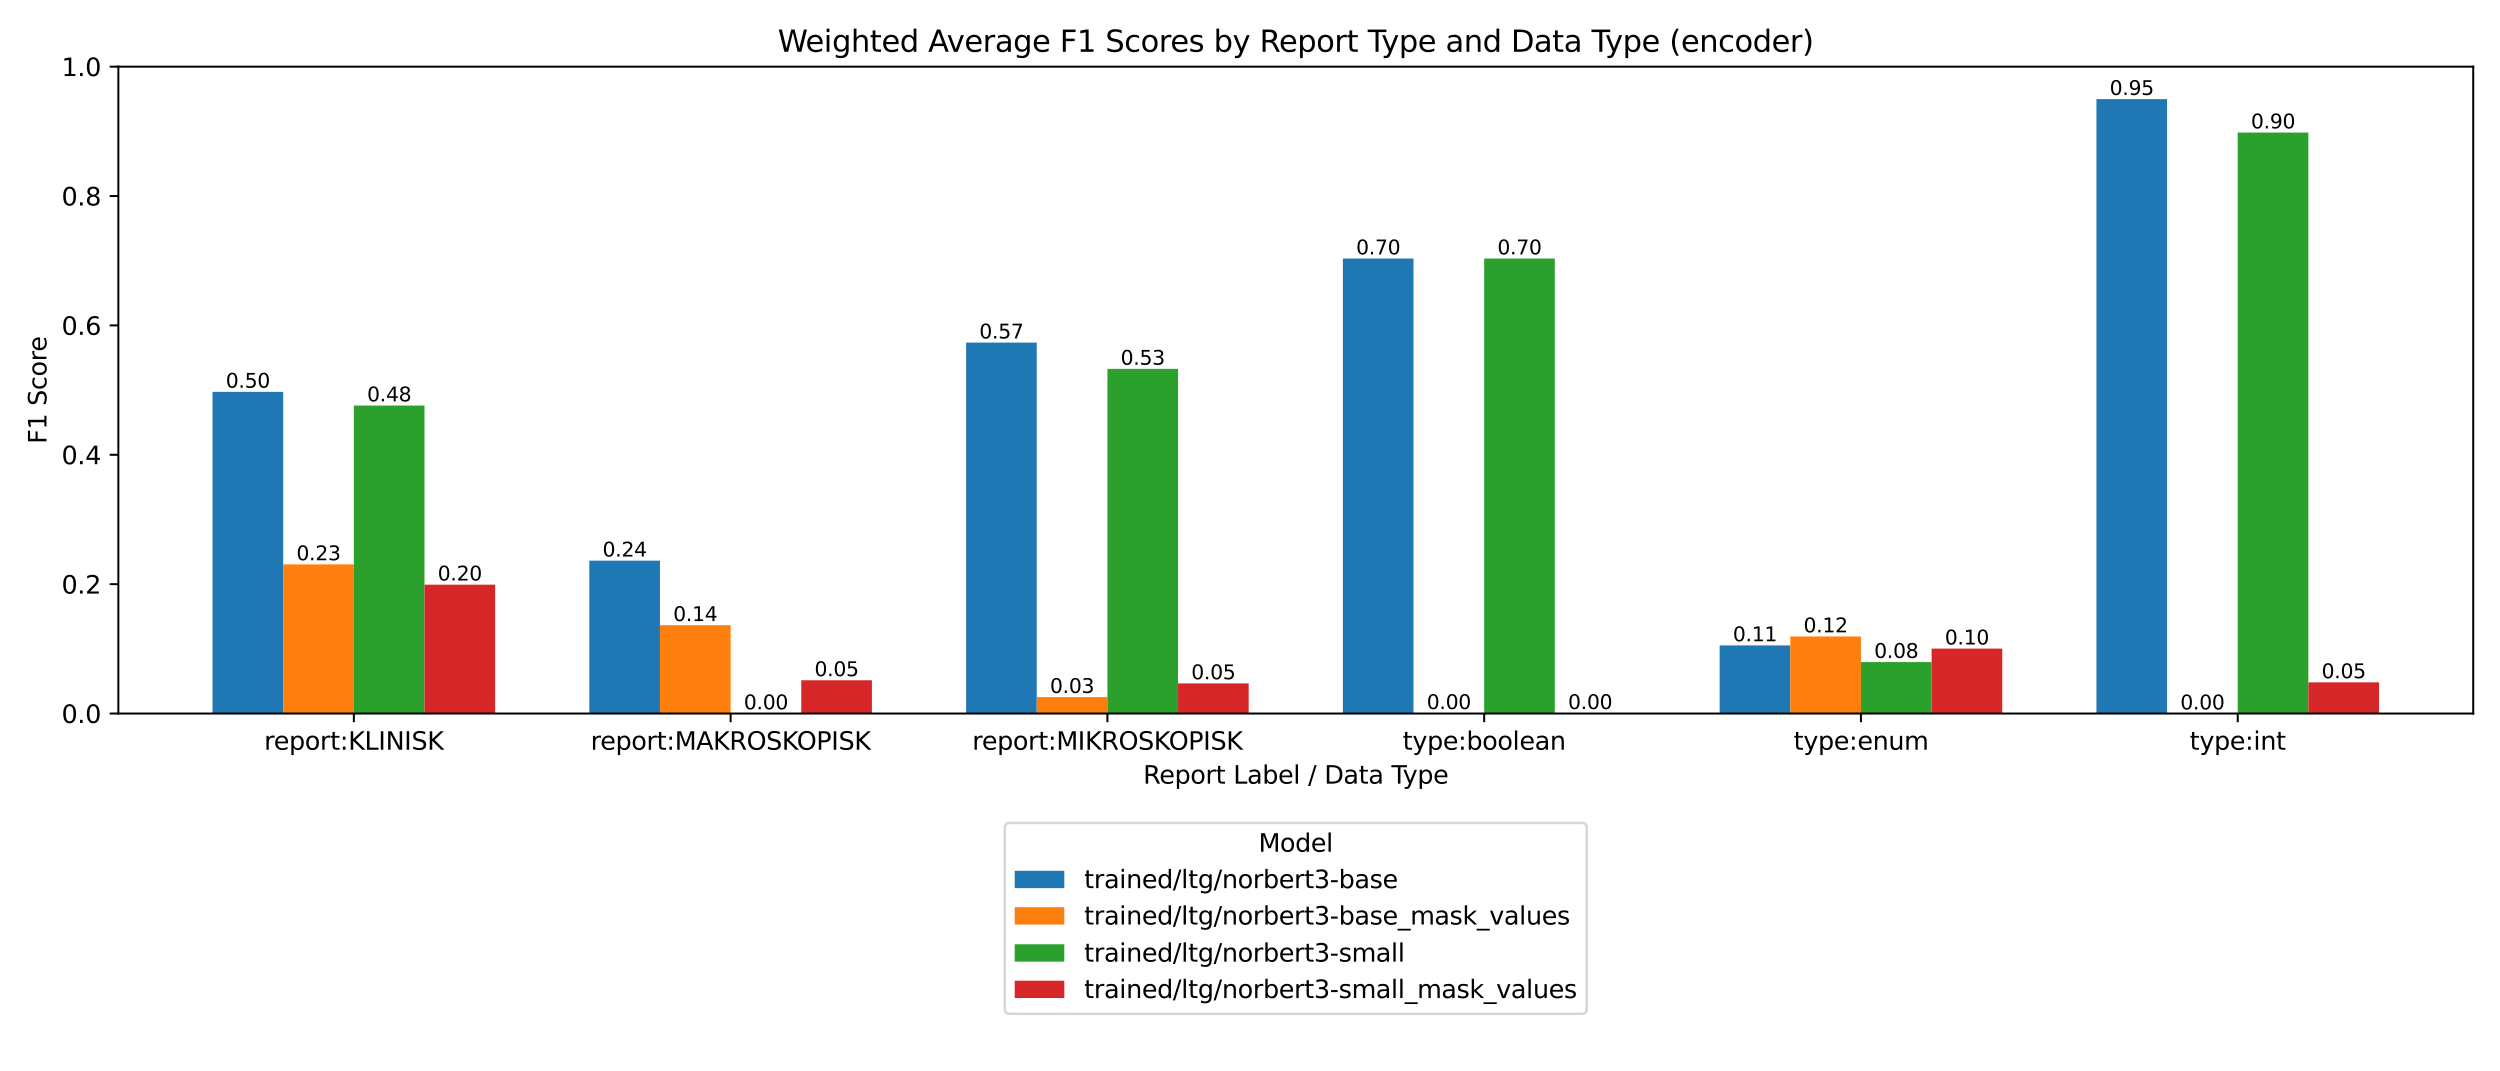 <?xml version="1.0" encoding="utf-8" standalone="no"?>
<!DOCTYPE svg PUBLIC "-//W3C//DTD SVG 1.1//EN"
  "http://www.w3.org/Graphics/SVG/1.1/DTD/svg11.dtd">
<svg xmlns:xlink="http://www.w3.org/1999/xlink" width="1008pt" height="432pt" viewBox="0 0 1008 432" xmlns="http://www.w3.org/2000/svg" version="1.1">
 <defs>
  <style type="text/css">*{stroke-linejoin: round; stroke-linecap: butt}</style>
 </defs>
 <g id="figure_1">
  <g id="patch_1">
   <path d="M 0 432 
L 1008 432 
L 1008 0 
L 0 0 
z
" style="fill: #ffffff"/>
  </g>
  <g id="axes_1">
   <g id="patch_2">
    <path d="M 47.72 287.702 
L 997.2 287.702 
L 997.2 26.88 
L 47.72 26.88 
z
" style="fill: #ffffff"/>
   </g>
   <g id="patch_3">
    <path d="M 85.699 287.702 
L 114.184 287.702 
L 114.184 158 
L 85.699 158 
z
" clip-path="url(#p8070021eb6)" style="fill: #1f77b4"/>
   </g>
   <g id="patch_4">
    <path d="M 237.616 287.702 
L 266.1 287.702 
L 266.1 226.063 
L 237.616 226.063 
z
" clip-path="url(#p8070021eb6)" style="fill: #1f77b4"/>
   </g>
   <g id="patch_5">
    <path d="M 389.533 287.702 
L 418.017 287.702 
L 418.017 138.143 
L 389.533 138.143 
z
" clip-path="url(#p8070021eb6)" style="fill: #1f77b4"/>
   </g>
   <g id="patch_6">
    <path d="M 541.45 287.702 
L 569.934 287.702 
L 569.934 104.227 
L 541.45 104.227 
z
" clip-path="url(#p8070021eb6)" style="fill: #1f77b4"/>
   </g>
   <g id="patch_7">
    <path d="M 693.366 287.702 
L 721.851 287.702 
L 721.851 260.216 
L 693.366 260.216 
z
" clip-path="url(#p8070021eb6)" style="fill: #1f77b4"/>
   </g>
   <g id="patch_8">
    <path d="M 845.283 287.702 
L 873.768 287.702 
L 873.768 39.96 
L 845.283 39.96 
z
" clip-path="url(#p8070021eb6)" style="fill: #1f77b4"/>
   </g>
   <g id="patch_9">
    <path d="M 114.184 287.702 
L 142.668 287.702 
L 142.668 227.558 
L 114.184 227.558 
z
" clip-path="url(#p8070021eb6)" style="fill: #ff7f0e"/>
   </g>
   <g id="patch_10">
    <path d="M 266.1 287.702 
L 294.585 287.702 
L 294.585 252.072 
L 266.1 252.072 
z
" clip-path="url(#p8070021eb6)" style="fill: #ff7f0e"/>
   </g>
   <g id="patch_11">
    <path d="M 418.017 287.702 
L 446.502 287.702 
L 446.502 281.067 
L 418.017 281.067 
z
" clip-path="url(#p8070021eb6)" style="fill: #ff7f0e"/>
   </g>
   <g id="patch_12">
    <path d="M 569.934 287.702 
L 598.418 287.702 
L 598.418 287.552 
L 569.934 287.552 
z
" clip-path="url(#p8070021eb6)" style="fill: #ff7f0e"/>
   </g>
   <g id="patch_13">
    <path d="M 721.851 287.702 
L 750.335 287.702 
L 750.335 256.629 
L 721.851 256.629 
z
" clip-path="url(#p8070021eb6)" style="fill: #ff7f0e"/>
   </g>
   <g id="patch_14">
    <path d="M 873.768 287.702 
L 902.252 287.702 
L 902.252 287.7 
L 873.768 287.7 
z
" clip-path="url(#p8070021eb6)" style="fill: #ff7f0e"/>
   </g>
   <g id="patch_15">
    <path d="M 142.668 287.702 
L 171.152 287.702 
L 171.152 163.504 
L 142.668 163.504 
z
" clip-path="url(#p8070021eb6)" style="fill: #2ca02c"/>
   </g>
   <g id="patch_16">
    <path d="M 294.585 287.702 
L 323.069 287.702 
L 323.069 287.666 
L 294.585 287.666 
z
" clip-path="url(#p8070021eb6)" style="fill: #2ca02c"/>
   </g>
   <g id="patch_17">
    <path d="M 446.502 287.702 
L 474.986 287.702 
L 474.986 148.739 
L 446.502 148.739 
z
" clip-path="url(#p8070021eb6)" style="fill: #2ca02c"/>
   </g>
   <g id="patch_18">
    <path d="M 598.418 287.702 
L 626.903 287.702 
L 626.903 104.227 
L 598.418 104.227 
z
" clip-path="url(#p8070021eb6)" style="fill: #2ca02c"/>
   </g>
   <g id="patch_19">
    <path d="M 750.335 287.702 
L 778.82 287.702 
L 778.82 266.94 
L 750.335 266.94 
z
" clip-path="url(#p8070021eb6)" style="fill: #2ca02c"/>
   </g>
   <g id="patch_20">
    <path d="M 902.252 287.702 
L 930.736 287.702 
L 930.736 53.442 
L 902.252 53.442 
z
" clip-path="url(#p8070021eb6)" style="fill: #2ca02c"/>
   </g>
   <g id="patch_21">
    <path d="M 171.152 287.702 
L 199.637 287.702 
L 199.637 235.729 
L 171.152 235.729 
z
" clip-path="url(#p8070021eb6)" style="fill: #d62728"/>
   </g>
   <g id="patch_22">
    <path d="M 323.069 287.702 
L 351.554 287.702 
L 351.554 274.288 
L 323.069 274.288 
z
" clip-path="url(#p8070021eb6)" style="fill: #d62728"/>
   </g>
   <g id="patch_23">
    <path d="M 474.986 287.702 
L 503.47 287.702 
L 503.47 275.537 
L 474.986 275.537 
z
" clip-path="url(#p8070021eb6)" style="fill: #d62728"/>
   </g>
   <g id="patch_24">
    <path d="M 626.903 287.702 
L 655.387 287.702 
L 655.387 287.552 
L 626.903 287.552 
z
" clip-path="url(#p8070021eb6)" style="fill: #d62728"/>
   </g>
   <g id="patch_25">
    <path d="M 778.82 287.702 
L 807.304 287.702 
L 807.304 261.522 
L 778.82 261.522 
z
" clip-path="url(#p8070021eb6)" style="fill: #d62728"/>
   </g>
   <g id="patch_26">
    <path d="M 930.736 287.702 
L 959.221 287.702 
L 959.221 275.122 
L 930.736 275.122 
z
" clip-path="url(#p8070021eb6)" style="fill: #d62728"/>
   </g>
   <g id="matplotlib.axis_1">
    <g id="xtick_1">
     <g id="line2d_1">
      <defs>
       <path id="m7eb323c9e4" d="M 0 0 
L 0 3.5 
" style="stroke: #000000; stroke-width: 0.8"/>
      </defs>
      <g>
       <use xlink:href="#m7eb323c9e4" x="142.668" y="287.702" style="stroke: #000000; stroke-width: 0.8"/>
      </g>
     </g>
     <g id="text_1">
      <!-- report:KLINISK -->
      <g transform="translate(106.506 302.3) scale(0.1 -0.1)">
       <defs>
        <path id="DejaVuSans-72" d="M 2631 2963 
Q 2534 3019 2420 3045 
Q 2306 3072 2169 3072 
Q 1681 3072 1420 2755 
Q 1159 2438 1159 1844 
L 1159 0 
L 581 0 
L 581 3500 
L 1159 3500 
L 1159 2956 
Q 1341 3275 1631 3429 
Q 1922 3584 2338 3584 
Q 2397 3584 2469 3576 
Q 2541 3569 2628 3553 
L 2631 2963 
z
" transform="scale(0.016)"/>
        <path id="DejaVuSans-65" d="M 3597 1894 
L 3597 1613 
L 953 1613 
Q 991 1019 1311 708 
Q 1631 397 2203 397 
Q 2534 397 2845 478 
Q 3156 559 3463 722 
L 3463 178 
Q 3153 47 2828 -22 
Q 2503 -91 2169 -91 
Q 1331 -91 842 396 
Q 353 884 353 1716 
Q 353 2575 817 3079 
Q 1281 3584 2069 3584 
Q 2775 3584 3186 3129 
Q 3597 2675 3597 1894 
z
M 3022 2063 
Q 3016 2534 2758 2815 
Q 2500 3097 2075 3097 
Q 1594 3097 1305 2825 
Q 1016 2553 972 2059 
L 3022 2063 
z
" transform="scale(0.016)"/>
        <path id="DejaVuSans-70" d="M 1159 525 
L 1159 -1331 
L 581 -1331 
L 581 3500 
L 1159 3500 
L 1159 2969 
Q 1341 3281 1617 3432 
Q 1894 3584 2278 3584 
Q 2916 3584 3314 3078 
Q 3713 2572 3713 1747 
Q 3713 922 3314 415 
Q 2916 -91 2278 -91 
Q 1894 -91 1617 61 
Q 1341 213 1159 525 
z
M 3116 1747 
Q 3116 2381 2855 2742 
Q 2594 3103 2138 3103 
Q 1681 3103 1420 2742 
Q 1159 2381 1159 1747 
Q 1159 1113 1420 752 
Q 1681 391 2138 391 
Q 2594 391 2855 752 
Q 3116 1113 3116 1747 
z
" transform="scale(0.016)"/>
        <path id="DejaVuSans-6f" d="M 1959 3097 
Q 1497 3097 1228 2736 
Q 959 2375 959 1747 
Q 959 1119 1226 758 
Q 1494 397 1959 397 
Q 2419 397 2687 759 
Q 2956 1122 2956 1747 
Q 2956 2369 2687 2733 
Q 2419 3097 1959 3097 
z
M 1959 3584 
Q 2709 3584 3137 3096 
Q 3566 2609 3566 1747 
Q 3566 888 3137 398 
Q 2709 -91 1959 -91 
Q 1206 -91 779 398 
Q 353 888 353 1747 
Q 353 2609 779 3096 
Q 1206 3584 1959 3584 
z
" transform="scale(0.016)"/>
        <path id="DejaVuSans-74" d="M 1172 4494 
L 1172 3500 
L 2356 3500 
L 2356 3053 
L 1172 3053 
L 1172 1153 
Q 1172 725 1289 603 
Q 1406 481 1766 481 
L 2356 481 
L 2356 0 
L 1766 0 
Q 1100 0 847 248 
Q 594 497 594 1153 
L 594 3053 
L 172 3053 
L 172 3500 
L 594 3500 
L 594 4494 
L 1172 4494 
z
" transform="scale(0.016)"/>
        <path id="DejaVuSans-3a" d="M 750 794 
L 1409 794 
L 1409 0 
L 750 0 
L 750 794 
z
M 750 3309 
L 1409 3309 
L 1409 2516 
L 750 2516 
L 750 3309 
z
" transform="scale(0.016)"/>
        <path id="DejaVuSans-4b" d="M 628 4666 
L 1259 4666 
L 1259 2694 
L 3353 4666 
L 4166 4666 
L 1850 2491 
L 4331 0 
L 3500 0 
L 1259 2247 
L 1259 0 
L 628 0 
L 628 4666 
z
" transform="scale(0.016)"/>
        <path id="DejaVuSans-4c" d="M 628 4666 
L 1259 4666 
L 1259 531 
L 3531 531 
L 3531 0 
L 628 0 
L 628 4666 
z
" transform="scale(0.016)"/>
        <path id="DejaVuSans-49" d="M 628 4666 
L 1259 4666 
L 1259 0 
L 628 0 
L 628 4666 
z
" transform="scale(0.016)"/>
        <path id="DejaVuSans-4e" d="M 628 4666 
L 1478 4666 
L 3547 763 
L 3547 4666 
L 4159 4666 
L 4159 0 
L 3309 0 
L 1241 3903 
L 1241 0 
L 628 0 
L 628 4666 
z
" transform="scale(0.016)"/>
        <path id="DejaVuSans-53" d="M 3425 4513 
L 3425 3897 
Q 3066 4069 2747 4153 
Q 2428 4238 2131 4238 
Q 1616 4238 1336 4038 
Q 1056 3838 1056 3469 
Q 1056 3159 1242 3001 
Q 1428 2844 1947 2747 
L 2328 2669 
Q 3034 2534 3370 2195 
Q 3706 1856 3706 1288 
Q 3706 609 3251 259 
Q 2797 -91 1919 -91 
Q 1588 -91 1214 -16 
Q 841 59 441 206 
L 441 856 
Q 825 641 1194 531 
Q 1563 422 1919 422 
Q 2459 422 2753 634 
Q 3047 847 3047 1241 
Q 3047 1584 2836 1778 
Q 2625 1972 2144 2069 
L 1759 2144 
Q 1053 2284 737 2584 
Q 422 2884 422 3419 
Q 422 4038 858 4394 
Q 1294 4750 2059 4750 
Q 2388 4750 2728 4690 
Q 3069 4631 3425 4513 
z
" transform="scale(0.016)"/>
       </defs>
       <use xlink:href="#DejaVuSans-72"/>
       <use xlink:href="#DejaVuSans-65" transform="translate(38.863 0)"/>
       <use xlink:href="#DejaVuSans-70" transform="translate(100.387 0)"/>
       <use xlink:href="#DejaVuSans-6f" transform="translate(163.863 0)"/>
       <use xlink:href="#DejaVuSans-72" transform="translate(225.045 0)"/>
       <use xlink:href="#DejaVuSans-74" transform="translate(266.158 0)"/>
       <use xlink:href="#DejaVuSans-3a" transform="translate(305.367 0)"/>
       <use xlink:href="#DejaVuSans-4b" transform="translate(339.059 0)"/>
       <use xlink:href="#DejaVuSans-4c" transform="translate(404.635 0)"/>
       <use xlink:href="#DejaVuSans-49" transform="translate(460.348 0)"/>
       <use xlink:href="#DejaVuSans-4e" transform="translate(489.84 0)"/>
       <use xlink:href="#DejaVuSans-49" transform="translate(564.645 0)"/>
       <use xlink:href="#DejaVuSans-53" transform="translate(594.137 0)"/>
       <use xlink:href="#DejaVuSans-4b" transform="translate(657.613 0)"/>
      </g>
     </g>
    </g>
    <g id="xtick_2">
     <g id="line2d_2">
      <g>
       <use xlink:href="#m7eb323c9e4" x="294.585" y="287.702" style="stroke: #000000; stroke-width: 0.8"/>
      </g>
     </g>
     <g id="text_2">
      <!-- report:MAKROSKOPISK -->
      <g transform="translate(238.151 302.3) scale(0.1 -0.1)">
       <defs>
        <path id="DejaVuSans-4d" d="M 628 4666 
L 1569 4666 
L 2759 1491 
L 3956 4666 
L 4897 4666 
L 4897 0 
L 4281 0 
L 4281 4097 
L 3078 897 
L 2444 897 
L 1241 4097 
L 1241 0 
L 628 0 
L 628 4666 
z
" transform="scale(0.016)"/>
        <path id="DejaVuSans-41" d="M 2188 4044 
L 1331 1722 
L 3047 1722 
L 2188 4044 
z
M 1831 4666 
L 2547 4666 
L 4325 0 
L 3669 0 
L 3244 1197 
L 1141 1197 
L 716 0 
L 50 0 
L 1831 4666 
z
" transform="scale(0.016)"/>
        <path id="DejaVuSans-52" d="M 2841 2188 
Q 3044 2119 3236 1894 
Q 3428 1669 3622 1275 
L 4263 0 
L 3584 0 
L 2988 1197 
Q 2756 1666 2539 1819 
Q 2322 1972 1947 1972 
L 1259 1972 
L 1259 0 
L 628 0 
L 628 4666 
L 2053 4666 
Q 2853 4666 3247 4331 
Q 3641 3997 3641 3322 
Q 3641 2881 3436 2590 
Q 3231 2300 2841 2188 
z
M 1259 4147 
L 1259 2491 
L 2053 2491 
Q 2509 2491 2742 2702 
Q 2975 2913 2975 3322 
Q 2975 3731 2742 3939 
Q 2509 4147 2053 4147 
L 1259 4147 
z
" transform="scale(0.016)"/>
        <path id="DejaVuSans-4f" d="M 2522 4238 
Q 1834 4238 1429 3725 
Q 1025 3213 1025 2328 
Q 1025 1447 1429 934 
Q 1834 422 2522 422 
Q 3209 422 3611 934 
Q 4013 1447 4013 2328 
Q 4013 3213 3611 3725 
Q 3209 4238 2522 4238 
z
M 2522 4750 
Q 3503 4750 4090 4092 
Q 4678 3434 4678 2328 
Q 4678 1225 4090 567 
Q 3503 -91 2522 -91 
Q 1538 -91 948 565 
Q 359 1222 359 2328 
Q 359 3434 948 4092 
Q 1538 4750 2522 4750 
z
" transform="scale(0.016)"/>
        <path id="DejaVuSans-50" d="M 1259 4147 
L 1259 2394 
L 2053 2394 
Q 2494 2394 2734 2622 
Q 2975 2850 2975 3272 
Q 2975 3691 2734 3919 
Q 2494 4147 2053 4147 
L 1259 4147 
z
M 628 4666 
L 2053 4666 
Q 2838 4666 3239 4311 
Q 3641 3956 3641 3272 
Q 3641 2581 3239 2228 
Q 2838 1875 2053 1875 
L 1259 1875 
L 1259 0 
L 628 0 
L 628 4666 
z
" transform="scale(0.016)"/>
       </defs>
       <use xlink:href="#DejaVuSans-72"/>
       <use xlink:href="#DejaVuSans-65" transform="translate(38.863 0)"/>
       <use xlink:href="#DejaVuSans-70" transform="translate(100.387 0)"/>
       <use xlink:href="#DejaVuSans-6f" transform="translate(163.863 0)"/>
       <use xlink:href="#DejaVuSans-72" transform="translate(225.045 0)"/>
       <use xlink:href="#DejaVuSans-74" transform="translate(266.158 0)"/>
       <use xlink:href="#DejaVuSans-3a" transform="translate(305.367 0)"/>
       <use xlink:href="#DejaVuSans-4d" transform="translate(339.059 0)"/>
       <use xlink:href="#DejaVuSans-41" transform="translate(425.338 0)"/>
       <use xlink:href="#DejaVuSans-4b" transform="translate(493.746 0)"/>
       <use xlink:href="#DejaVuSans-52" transform="translate(559.322 0)"/>
       <use xlink:href="#DejaVuSans-4f" transform="translate(628.805 0)"/>
       <use xlink:href="#DejaVuSans-53" transform="translate(707.516 0)"/>
       <use xlink:href="#DejaVuSans-4b" transform="translate(770.992 0)"/>
       <use xlink:href="#DejaVuSans-4f" transform="translate(831.068 0)"/>
       <use xlink:href="#DejaVuSans-50" transform="translate(909.779 0)"/>
       <use xlink:href="#DejaVuSans-49" transform="translate(970.082 0)"/>
       <use xlink:href="#DejaVuSans-53" transform="translate(999.574 0)"/>
       <use xlink:href="#DejaVuSans-4b" transform="translate(1063.051 0)"/>
      </g>
     </g>
    </g>
    <g id="xtick_3">
     <g id="line2d_3">
      <g>
       <use xlink:href="#m7eb323c9e4" x="446.502" y="287.702" style="stroke: #000000; stroke-width: 0.8"/>
      </g>
     </g>
     <g id="text_3">
      <!-- report:MIKROSKOPISK -->
      <g transform="translate(392.013 302.3) scale(0.1 -0.1)">
       <use xlink:href="#DejaVuSans-72"/>
       <use xlink:href="#DejaVuSans-65" transform="translate(38.863 0)"/>
       <use xlink:href="#DejaVuSans-70" transform="translate(100.387 0)"/>
       <use xlink:href="#DejaVuSans-6f" transform="translate(163.863 0)"/>
       <use xlink:href="#DejaVuSans-72" transform="translate(225.045 0)"/>
       <use xlink:href="#DejaVuSans-74" transform="translate(266.158 0)"/>
       <use xlink:href="#DejaVuSans-3a" transform="translate(305.367 0)"/>
       <use xlink:href="#DejaVuSans-4d" transform="translate(339.059 0)"/>
       <use xlink:href="#DejaVuSans-49" transform="translate(425.338 0)"/>
       <use xlink:href="#DejaVuSans-4b" transform="translate(454.83 0)"/>
       <use xlink:href="#DejaVuSans-52" transform="translate(520.406 0)"/>
       <use xlink:href="#DejaVuSans-4f" transform="translate(589.889 0)"/>
       <use xlink:href="#DejaVuSans-53" transform="translate(668.6 0)"/>
       <use xlink:href="#DejaVuSans-4b" transform="translate(732.076 0)"/>
       <use xlink:href="#DejaVuSans-4f" transform="translate(792.152 0)"/>
       <use xlink:href="#DejaVuSans-50" transform="translate(870.863 0)"/>
       <use xlink:href="#DejaVuSans-49" transform="translate(931.166 0)"/>
       <use xlink:href="#DejaVuSans-53" transform="translate(960.658 0)"/>
       <use xlink:href="#DejaVuSans-4b" transform="translate(1024.135 0)"/>
      </g>
     </g>
    </g>
    <g id="xtick_4">
     <g id="line2d_4">
      <g>
       <use xlink:href="#m7eb323c9e4" x="598.418" y="287.702" style="stroke: #000000; stroke-width: 0.8"/>
      </g>
     </g>
     <g id="text_4">
      <!-- type:boolean -->
      <g transform="translate(565.572 302.3) scale(0.1 -0.1)">
       <defs>
        <path id="DejaVuSans-79" d="M 2059 -325 
Q 1816 -950 1584 -1140 
Q 1353 -1331 966 -1331 
L 506 -1331 
L 506 -850 
L 844 -850 
Q 1081 -850 1212 -737 
Q 1344 -625 1503 -206 
L 1606 56 
L 191 3500 
L 800 3500 
L 1894 763 
L 2988 3500 
L 3597 3500 
L 2059 -325 
z
" transform="scale(0.016)"/>
        <path id="DejaVuSans-62" d="M 3116 1747 
Q 3116 2381 2855 2742 
Q 2594 3103 2138 3103 
Q 1681 3103 1420 2742 
Q 1159 2381 1159 1747 
Q 1159 1113 1420 752 
Q 1681 391 2138 391 
Q 2594 391 2855 752 
Q 3116 1113 3116 1747 
z
M 1159 2969 
Q 1341 3281 1617 3432 
Q 1894 3584 2278 3584 
Q 2916 3584 3314 3078 
Q 3713 2572 3713 1747 
Q 3713 922 3314 415 
Q 2916 -91 2278 -91 
Q 1894 -91 1617 61 
Q 1341 213 1159 525 
L 1159 0 
L 581 0 
L 581 4863 
L 1159 4863 
L 1159 2969 
z
" transform="scale(0.016)"/>
        <path id="DejaVuSans-6c" d="M 603 4863 
L 1178 4863 
L 1178 0 
L 603 0 
L 603 4863 
z
" transform="scale(0.016)"/>
        <path id="DejaVuSans-61" d="M 2194 1759 
Q 1497 1759 1228 1600 
Q 959 1441 959 1056 
Q 959 750 1161 570 
Q 1363 391 1709 391 
Q 2188 391 2477 730 
Q 2766 1069 2766 1631 
L 2766 1759 
L 2194 1759 
z
M 3341 1997 
L 3341 0 
L 2766 0 
L 2766 531 
Q 2569 213 2275 61 
Q 1981 -91 1556 -91 
Q 1019 -91 701 211 
Q 384 513 384 1019 
Q 384 1609 779 1909 
Q 1175 2209 1959 2209 
L 2766 2209 
L 2766 2266 
Q 2766 2663 2505 2880 
Q 2244 3097 1772 3097 
Q 1472 3097 1187 3025 
Q 903 2953 641 2809 
L 641 3341 
Q 956 3463 1253 3523 
Q 1550 3584 1831 3584 
Q 2591 3584 2966 3190 
Q 3341 2797 3341 1997 
z
" transform="scale(0.016)"/>
        <path id="DejaVuSans-6e" d="M 3513 2113 
L 3513 0 
L 2938 0 
L 2938 2094 
Q 2938 2591 2744 2837 
Q 2550 3084 2163 3084 
Q 1697 3084 1428 2787 
Q 1159 2491 1159 1978 
L 1159 0 
L 581 0 
L 581 3500 
L 1159 3500 
L 1159 2956 
Q 1366 3272 1645 3428 
Q 1925 3584 2291 3584 
Q 2894 3584 3203 3211 
Q 3513 2838 3513 2113 
z
" transform="scale(0.016)"/>
       </defs>
       <use xlink:href="#DejaVuSans-74"/>
       <use xlink:href="#DejaVuSans-79" transform="translate(39.209 0)"/>
       <use xlink:href="#DejaVuSans-70" transform="translate(98.389 0)"/>
       <use xlink:href="#DejaVuSans-65" transform="translate(161.865 0)"/>
       <use xlink:href="#DejaVuSans-3a" transform="translate(223.389 0)"/>
       <use xlink:href="#DejaVuSans-62" transform="translate(257.08 0)"/>
       <use xlink:href="#DejaVuSans-6f" transform="translate(320.557 0)"/>
       <use xlink:href="#DejaVuSans-6f" transform="translate(381.738 0)"/>
       <use xlink:href="#DejaVuSans-6c" transform="translate(442.92 0)"/>
       <use xlink:href="#DejaVuSans-65" transform="translate(470.703 0)"/>
       <use xlink:href="#DejaVuSans-61" transform="translate(532.227 0)"/>
       <use xlink:href="#DejaVuSans-6e" transform="translate(593.506 0)"/>
      </g>
     </g>
    </g>
    <g id="xtick_5">
     <g id="line2d_5">
      <g>
       <use xlink:href="#m7eb323c9e4" x="750.335" y="287.702" style="stroke: #000000; stroke-width: 0.8"/>
      </g>
     </g>
     <g id="text_5">
      <!-- type:enum -->
      <g transform="translate(723.196 302.3) scale(0.1 -0.1)">
       <defs>
        <path id="DejaVuSans-75" d="M 544 1381 
L 544 3500 
L 1119 3500 
L 1119 1403 
Q 1119 906 1312 657 
Q 1506 409 1894 409 
Q 2359 409 2629 706 
Q 2900 1003 2900 1516 
L 2900 3500 
L 3475 3500 
L 3475 0 
L 2900 0 
L 2900 538 
Q 2691 219 2414 64 
Q 2138 -91 1772 -91 
Q 1169 -91 856 284 
Q 544 659 544 1381 
z
M 1991 3584 
L 1991 3584 
z
" transform="scale(0.016)"/>
        <path id="DejaVuSans-6d" d="M 3328 2828 
Q 3544 3216 3844 3400 
Q 4144 3584 4550 3584 
Q 5097 3584 5394 3201 
Q 5691 2819 5691 2113 
L 5691 0 
L 5113 0 
L 5113 2094 
Q 5113 2597 4934 2840 
Q 4756 3084 4391 3084 
Q 3944 3084 3684 2787 
Q 3425 2491 3425 1978 
L 3425 0 
L 2847 0 
L 2847 2094 
Q 2847 2600 2669 2842 
Q 2491 3084 2119 3084 
Q 1678 3084 1418 2786 
Q 1159 2488 1159 1978 
L 1159 0 
L 581 0 
L 581 3500 
L 1159 3500 
L 1159 2956 
Q 1356 3278 1631 3431 
Q 1906 3584 2284 3584 
Q 2666 3584 2933 3390 
Q 3200 3197 3328 2828 
z
" transform="scale(0.016)"/>
       </defs>
       <use xlink:href="#DejaVuSans-74"/>
       <use xlink:href="#DejaVuSans-79" transform="translate(39.209 0)"/>
       <use xlink:href="#DejaVuSans-70" transform="translate(98.389 0)"/>
       <use xlink:href="#DejaVuSans-65" transform="translate(161.865 0)"/>
       <use xlink:href="#DejaVuSans-3a" transform="translate(223.389 0)"/>
       <use xlink:href="#DejaVuSans-65" transform="translate(257.08 0)"/>
       <use xlink:href="#DejaVuSans-6e" transform="translate(318.604 0)"/>
       <use xlink:href="#DejaVuSans-75" transform="translate(381.982 0)"/>
       <use xlink:href="#DejaVuSans-6d" transform="translate(445.361 0)"/>
      </g>
     </g>
    </g>
    <g id="xtick_6">
     <g id="line2d_6">
      <g>
       <use xlink:href="#m7eb323c9e4" x="902.252" y="287.702" style="stroke: #000000; stroke-width: 0.8"/>
      </g>
     </g>
     <g id="text_6">
      <!-- type:int -->
      <g transform="translate(882.879 302.3) scale(0.1 -0.1)">
       <defs>
        <path id="DejaVuSans-69" d="M 603 3500 
L 1178 3500 
L 1178 0 
L 603 0 
L 603 3500 
z
M 603 4863 
L 1178 4863 
L 1178 4134 
L 603 4134 
L 603 4863 
z
" transform="scale(0.016)"/>
       </defs>
       <use xlink:href="#DejaVuSans-74"/>
       <use xlink:href="#DejaVuSans-79" transform="translate(39.209 0)"/>
       <use xlink:href="#DejaVuSans-70" transform="translate(98.389 0)"/>
       <use xlink:href="#DejaVuSans-65" transform="translate(161.865 0)"/>
       <use xlink:href="#DejaVuSans-3a" transform="translate(223.389 0)"/>
       <use xlink:href="#DejaVuSans-69" transform="translate(257.08 0)"/>
       <use xlink:href="#DejaVuSans-6e" transform="translate(284.863 0)"/>
       <use xlink:href="#DejaVuSans-74" transform="translate(348.242 0)"/>
      </g>
     </g>
    </g>
    <g id="text_7">
     <!-- Report Label / Data Type -->
     <g transform="translate(460.933 315.978) scale(0.1 -0.1)">
      <defs>
       <path id="DejaVuSans-20" transform="scale(0.016)"/>
       <path id="DejaVuSans-2f" d="M 1625 4666 
L 2156 4666 
L 531 -594 
L 0 -594 
L 1625 4666 
z
" transform="scale(0.016)"/>
       <path id="DejaVuSans-44" d="M 1259 4147 
L 1259 519 
L 2022 519 
Q 2988 519 3436 956 
Q 3884 1394 3884 2338 
Q 3884 3275 3436 3711 
Q 2988 4147 2022 4147 
L 1259 4147 
z
M 628 4666 
L 1925 4666 
Q 3281 4666 3915 4102 
Q 4550 3538 4550 2338 
Q 4550 1131 3912 565 
Q 3275 0 1925 0 
L 628 0 
L 628 4666 
z
" transform="scale(0.016)"/>
       <path id="DejaVuSans-54" d="M -19 4666 
L 3928 4666 
L 3928 4134 
L 2272 4134 
L 2272 0 
L 1638 0 
L 1638 4134 
L -19 4134 
L -19 4666 
z
" transform="scale(0.016)"/>
      </defs>
      <use xlink:href="#DejaVuSans-52"/>
      <use xlink:href="#DejaVuSans-65" transform="translate(64.982 0)"/>
      <use xlink:href="#DejaVuSans-70" transform="translate(126.506 0)"/>
      <use xlink:href="#DejaVuSans-6f" transform="translate(189.982 0)"/>
      <use xlink:href="#DejaVuSans-72" transform="translate(251.164 0)"/>
      <use xlink:href="#DejaVuSans-74" transform="translate(292.277 0)"/>
      <use xlink:href="#DejaVuSans-20" transform="translate(331.486 0)"/>
      <use xlink:href="#DejaVuSans-4c" transform="translate(363.273 0)"/>
      <use xlink:href="#DejaVuSans-61" transform="translate(418.986 0)"/>
      <use xlink:href="#DejaVuSans-62" transform="translate(480.266 0)"/>
      <use xlink:href="#DejaVuSans-65" transform="translate(543.742 0)"/>
      <use xlink:href="#DejaVuSans-6c" transform="translate(605.266 0)"/>
      <use xlink:href="#DejaVuSans-20" transform="translate(633.049 0)"/>
      <use xlink:href="#DejaVuSans-2f" transform="translate(664.836 0)"/>
      <use xlink:href="#DejaVuSans-20" transform="translate(698.527 0)"/>
      <use xlink:href="#DejaVuSans-44" transform="translate(730.314 0)"/>
      <use xlink:href="#DejaVuSans-61" transform="translate(807.316 0)"/>
      <use xlink:href="#DejaVuSans-74" transform="translate(868.596 0)"/>
      <use xlink:href="#DejaVuSans-61" transform="translate(907.805 0)"/>
      <use xlink:href="#DejaVuSans-20" transform="translate(969.084 0)"/>
      <use xlink:href="#DejaVuSans-54" transform="translate(1000.871 0)"/>
      <use xlink:href="#DejaVuSans-79" transform="translate(1046.33 0)"/>
      <use xlink:href="#DejaVuSans-70" transform="translate(1105.51 0)"/>
      <use xlink:href="#DejaVuSans-65" transform="translate(1168.986 0)"/>
     </g>
    </g>
   </g>
   <g id="matplotlib.axis_2">
    <g id="ytick_1">
     <g id="line2d_7">
      <defs>
       <path id="m8af4219f0e" d="M 0 0 
L -3.5 0 
" style="stroke: #000000; stroke-width: 0.8"/>
      </defs>
      <g>
       <use xlink:href="#m8af4219f0e" x="47.72" y="287.702" style="stroke: #000000; stroke-width: 0.8"/>
      </g>
     </g>
     <g id="text_8">
      <!-- 0.0 -->
      <g transform="translate(24.817 291.501) scale(0.1 -0.1)">
       <defs>
        <path id="DejaVuSans-30" d="M 2034 4250 
Q 1547 4250 1301 3770 
Q 1056 3291 1056 2328 
Q 1056 1369 1301 889 
Q 1547 409 2034 409 
Q 2525 409 2770 889 
Q 3016 1369 3016 2328 
Q 3016 3291 2770 3770 
Q 2525 4250 2034 4250 
z
M 2034 4750 
Q 2819 4750 3233 4129 
Q 3647 3509 3647 2328 
Q 3647 1150 3233 529 
Q 2819 -91 2034 -91 
Q 1250 -91 836 529 
Q 422 1150 422 2328 
Q 422 3509 836 4129 
Q 1250 4750 2034 4750 
z
" transform="scale(0.016)"/>
        <path id="DejaVuSans-2e" d="M 684 794 
L 1344 794 
L 1344 0 
L 684 0 
L 684 794 
z
" transform="scale(0.016)"/>
       </defs>
       <use xlink:href="#DejaVuSans-30"/>
       <use xlink:href="#DejaVuSans-2e" transform="translate(63.623 0)"/>
       <use xlink:href="#DejaVuSans-30" transform="translate(95.41 0)"/>
      </g>
     </g>
    </g>
    <g id="ytick_2">
     <g id="line2d_8">
      <g>
       <use xlink:href="#m8af4219f0e" x="47.72" y="235.537" style="stroke: #000000; stroke-width: 0.8"/>
      </g>
     </g>
     <g id="text_9">
      <!-- 0.2 -->
      <g transform="translate(24.817 239.336) scale(0.1 -0.1)">
       <defs>
        <path id="DejaVuSans-32" d="M 1228 531 
L 3431 531 
L 3431 0 
L 469 0 
L 469 531 
Q 828 903 1448 1529 
Q 2069 2156 2228 2338 
Q 2531 2678 2651 2914 
Q 2772 3150 2772 3378 
Q 2772 3750 2511 3984 
Q 2250 4219 1831 4219 
Q 1534 4219 1204 4116 
Q 875 4013 500 3803 
L 500 4441 
Q 881 4594 1212 4672 
Q 1544 4750 1819 4750 
Q 2544 4750 2975 4387 
Q 3406 4025 3406 3419 
Q 3406 3131 3298 2873 
Q 3191 2616 2906 2266 
Q 2828 2175 2409 1742 
Q 1991 1309 1228 531 
z
" transform="scale(0.016)"/>
       </defs>
       <use xlink:href="#DejaVuSans-30"/>
       <use xlink:href="#DejaVuSans-2e" transform="translate(63.623 0)"/>
       <use xlink:href="#DejaVuSans-32" transform="translate(95.41 0)"/>
      </g>
     </g>
    </g>
    <g id="ytick_3">
     <g id="line2d_9">
      <g>
       <use xlink:href="#m8af4219f0e" x="47.72" y="183.373" style="stroke: #000000; stroke-width: 0.8"/>
      </g>
     </g>
     <g id="text_10">
      <!-- 0.4 -->
      <g transform="translate(24.817 187.172) scale(0.1 -0.1)">
       <defs>
        <path id="DejaVuSans-34" d="M 2419 4116 
L 825 1625 
L 2419 1625 
L 2419 4116 
z
M 2253 4666 
L 3047 4666 
L 3047 1625 
L 3713 1625 
L 3713 1100 
L 3047 1100 
L 3047 0 
L 2419 0 
L 2419 1100 
L 313 1100 
L 313 1709 
L 2253 4666 
z
" transform="scale(0.016)"/>
       </defs>
       <use xlink:href="#DejaVuSans-30"/>
       <use xlink:href="#DejaVuSans-2e" transform="translate(63.623 0)"/>
       <use xlink:href="#DejaVuSans-34" transform="translate(95.41 0)"/>
      </g>
     </g>
    </g>
    <g id="ytick_4">
     <g id="line2d_10">
      <g>
       <use xlink:href="#m8af4219f0e" x="47.72" y="131.209" style="stroke: #000000; stroke-width: 0.8"/>
      </g>
     </g>
     <g id="text_11">
      <!-- 0.6 -->
      <g transform="translate(24.817 135.008) scale(0.1 -0.1)">
       <defs>
        <path id="DejaVuSans-36" d="M 2113 2584 
Q 1688 2584 1439 2293 
Q 1191 2003 1191 1497 
Q 1191 994 1439 701 
Q 1688 409 2113 409 
Q 2538 409 2786 701 
Q 3034 994 3034 1497 
Q 3034 2003 2786 2293 
Q 2538 2584 2113 2584 
z
M 3366 4563 
L 3366 3988 
Q 3128 4100 2886 4159 
Q 2644 4219 2406 4219 
Q 1781 4219 1451 3797 
Q 1122 3375 1075 2522 
Q 1259 2794 1537 2939 
Q 1816 3084 2150 3084 
Q 2853 3084 3261 2657 
Q 3669 2231 3669 1497 
Q 3669 778 3244 343 
Q 2819 -91 2113 -91 
Q 1303 -91 875 529 
Q 447 1150 447 2328 
Q 447 3434 972 4092 
Q 1497 4750 2381 4750 
Q 2619 4750 2861 4703 
Q 3103 4656 3366 4563 
z
" transform="scale(0.016)"/>
       </defs>
       <use xlink:href="#DejaVuSans-30"/>
       <use xlink:href="#DejaVuSans-2e" transform="translate(63.623 0)"/>
       <use xlink:href="#DejaVuSans-36" transform="translate(95.41 0)"/>
      </g>
     </g>
    </g>
    <g id="ytick_5">
     <g id="line2d_11">
      <g>
       <use xlink:href="#m8af4219f0e" x="47.72" y="79.044" style="stroke: #000000; stroke-width: 0.8"/>
      </g>
     </g>
     <g id="text_12">
      <!-- 0.8 -->
      <g transform="translate(24.817 82.844) scale(0.1 -0.1)">
       <defs>
        <path id="DejaVuSans-38" d="M 2034 2216 
Q 1584 2216 1326 1975 
Q 1069 1734 1069 1313 
Q 1069 891 1326 650 
Q 1584 409 2034 409 
Q 2484 409 2743 651 
Q 3003 894 3003 1313 
Q 3003 1734 2745 1975 
Q 2488 2216 2034 2216 
z
M 1403 2484 
Q 997 2584 770 2862 
Q 544 3141 544 3541 
Q 544 4100 942 4425 
Q 1341 4750 2034 4750 
Q 2731 4750 3128 4425 
Q 3525 4100 3525 3541 
Q 3525 3141 3298 2862 
Q 3072 2584 2669 2484 
Q 3125 2378 3379 2068 
Q 3634 1759 3634 1313 
Q 3634 634 3220 271 
Q 2806 -91 2034 -91 
Q 1263 -91 848 271 
Q 434 634 434 1313 
Q 434 1759 690 2068 
Q 947 2378 1403 2484 
z
M 1172 3481 
Q 1172 3119 1398 2916 
Q 1625 2713 2034 2713 
Q 2441 2713 2670 2916 
Q 2900 3119 2900 3481 
Q 2900 3844 2670 4047 
Q 2441 4250 2034 4250 
Q 1625 4250 1398 4047 
Q 1172 3844 1172 3481 
z
" transform="scale(0.016)"/>
       </defs>
       <use xlink:href="#DejaVuSans-30"/>
       <use xlink:href="#DejaVuSans-2e" transform="translate(63.623 0)"/>
       <use xlink:href="#DejaVuSans-38" transform="translate(95.41 0)"/>
      </g>
     </g>
    </g>
    <g id="ytick_6">
     <g id="line2d_12">
      <g>
       <use xlink:href="#m8af4219f0e" x="47.72" y="26.88" style="stroke: #000000; stroke-width: 0.8"/>
      </g>
     </g>
     <g id="text_13">
      <!-- 1.0 -->
      <g transform="translate(24.817 30.679) scale(0.1 -0.1)">
       <defs>
        <path id="DejaVuSans-31" d="M 794 531 
L 1825 531 
L 1825 4091 
L 703 3866 
L 703 4441 
L 1819 4666 
L 2450 4666 
L 2450 531 
L 3481 531 
L 3481 0 
L 794 0 
L 794 531 
z
" transform="scale(0.016)"/>
       </defs>
       <use xlink:href="#DejaVuSans-31"/>
       <use xlink:href="#DejaVuSans-2e" transform="translate(63.623 0)"/>
       <use xlink:href="#DejaVuSans-30" transform="translate(95.41 0)"/>
      </g>
     </g>
    </g>
    <g id="text_14">
     <!-- F1 Score -->
     <g transform="translate(18.737 178.939) rotate(-90) scale(0.1 -0.1)">
      <defs>
       <path id="DejaVuSans-46" d="M 628 4666 
L 3309 4666 
L 3309 4134 
L 1259 4134 
L 1259 2759 
L 3109 2759 
L 3109 2228 
L 1259 2228 
L 1259 0 
L 628 0 
L 628 4666 
z
" transform="scale(0.016)"/>
       <path id="DejaVuSans-63" d="M 3122 3366 
L 3122 2828 
Q 2878 2963 2633 3030 
Q 2388 3097 2138 3097 
Q 1578 3097 1268 2742 
Q 959 2388 959 1747 
Q 959 1106 1268 751 
Q 1578 397 2138 397 
Q 2388 397 2633 464 
Q 2878 531 3122 666 
L 3122 134 
Q 2881 22 2623 -34 
Q 2366 -91 2075 -91 
Q 1284 -91 818 406 
Q 353 903 353 1747 
Q 353 2603 823 3093 
Q 1294 3584 2113 3584 
Q 2378 3584 2631 3529 
Q 2884 3475 3122 3366 
z
" transform="scale(0.016)"/>
      </defs>
      <use xlink:href="#DejaVuSans-46"/>
      <use xlink:href="#DejaVuSans-31" transform="translate(57.52 0)"/>
      <use xlink:href="#DejaVuSans-20" transform="translate(121.143 0)"/>
      <use xlink:href="#DejaVuSans-53" transform="translate(152.93 0)"/>
      <use xlink:href="#DejaVuSans-63" transform="translate(216.406 0)"/>
      <use xlink:href="#DejaVuSans-6f" transform="translate(271.387 0)"/>
      <use xlink:href="#DejaVuSans-72" transform="translate(332.568 0)"/>
      <use xlink:href="#DejaVuSans-65" transform="translate(371.432 0)"/>
     </g>
    </g>
   </g>
   <g id="patch_27">
    <path d="M 47.72 287.702 
L 47.72 26.88 
" style="fill: none; stroke: #000000; stroke-width: 0.8; stroke-linejoin: miter; stroke-linecap: square"/>
   </g>
   <g id="patch_28">
    <path d="M 997.2 287.702 
L 997.2 26.88 
" style="fill: none; stroke: #000000; stroke-width: 0.8; stroke-linejoin: miter; stroke-linecap: square"/>
   </g>
   <g id="patch_29">
    <path d="M 47.72 287.702 
L 997.2 287.702 
" style="fill: none; stroke: #000000; stroke-width: 0.8; stroke-linejoin: miter; stroke-linecap: square"/>
   </g>
   <g id="patch_30">
    <path d="M 47.72 26.88 
L 997.2 26.88 
" style="fill: none; stroke: #000000; stroke-width: 0.8; stroke-linejoin: miter; stroke-linecap: square"/>
   </g>
   <g id="text_15">
    <!-- 0.50 -->
    <g transform="translate(91.035 156.336) scale(0.08 -0.08)">
     <defs>
      <path id="DejaVuSans-35" d="M 691 4666 
L 3169 4666 
L 3169 4134 
L 1269 4134 
L 1269 2991 
Q 1406 3038 1543 3061 
Q 1681 3084 1819 3084 
Q 2600 3084 3056 2656 
Q 3513 2228 3513 1497 
Q 3513 744 3044 326 
Q 2575 -91 1722 -91 
Q 1428 -91 1123 -41 
Q 819 9 494 109 
L 494 744 
Q 775 591 1075 516 
Q 1375 441 1709 441 
Q 2250 441 2565 725 
Q 2881 1009 2881 1497 
Q 2881 1984 2565 2268 
Q 2250 2553 1709 2553 
Q 1456 2553 1204 2497 
Q 953 2441 691 2322 
L 691 4666 
z
" transform="scale(0.016)"/>
     </defs>
     <use xlink:href="#DejaVuSans-30"/>
     <use xlink:href="#DejaVuSans-2e" transform="translate(63.623 0)"/>
     <use xlink:href="#DejaVuSans-35" transform="translate(95.41 0)"/>
     <use xlink:href="#DejaVuSans-30" transform="translate(159.033 0)"/>
    </g>
   </g>
   <g id="text_16">
    <!-- 0.24 -->
    <g transform="translate(242.952 224.399) scale(0.08 -0.08)">
     <use xlink:href="#DejaVuSans-30"/>
     <use xlink:href="#DejaVuSans-2e" transform="translate(63.623 0)"/>
     <use xlink:href="#DejaVuSans-32" transform="translate(95.41 0)"/>
     <use xlink:href="#DejaVuSans-34" transform="translate(159.033 0)"/>
    </g>
   </g>
   <g id="text_17">
    <!-- 0.57 -->
    <g transform="translate(394.869 136.479) scale(0.08 -0.08)">
     <defs>
      <path id="DejaVuSans-37" d="M 525 4666 
L 3525 4666 
L 3525 4397 
L 1831 0 
L 1172 0 
L 2766 4134 
L 525 4134 
L 525 4666 
z
" transform="scale(0.016)"/>
     </defs>
     <use xlink:href="#DejaVuSans-30"/>
     <use xlink:href="#DejaVuSans-2e" transform="translate(63.623 0)"/>
     <use xlink:href="#DejaVuSans-35" transform="translate(95.41 0)"/>
     <use xlink:href="#DejaVuSans-37" transform="translate(159.033 0)"/>
    </g>
   </g>
   <g id="text_18">
    <!-- 0.70 -->
    <g transform="translate(546.786 102.563) scale(0.08 -0.08)">
     <use xlink:href="#DejaVuSans-30"/>
     <use xlink:href="#DejaVuSans-2e" transform="translate(63.623 0)"/>
     <use xlink:href="#DejaVuSans-37" transform="translate(95.41 0)"/>
     <use xlink:href="#DejaVuSans-30" transform="translate(159.033 0)"/>
    </g>
   </g>
   <g id="text_19">
    <!-- 0.11 -->
    <g transform="translate(698.702 258.552) scale(0.08 -0.08)">
     <use xlink:href="#DejaVuSans-30"/>
     <use xlink:href="#DejaVuSans-2e" transform="translate(63.623 0)"/>
     <use xlink:href="#DejaVuSans-31" transform="translate(95.41 0)"/>
     <use xlink:href="#DejaVuSans-31" transform="translate(159.033 0)"/>
    </g>
   </g>
   <g id="text_20">
    <!-- 0.95 -->
    <g transform="translate(850.619 38.296) scale(0.08 -0.08)">
     <defs>
      <path id="DejaVuSans-39" d="M 703 97 
L 703 672 
Q 941 559 1184 500 
Q 1428 441 1663 441 
Q 2288 441 2617 861 
Q 2947 1281 2994 2138 
Q 2813 1869 2534 1725 
Q 2256 1581 1919 1581 
Q 1219 1581 811 2004 
Q 403 2428 403 3163 
Q 403 3881 828 4315 
Q 1253 4750 1959 4750 
Q 2769 4750 3195 4129 
Q 3622 3509 3622 2328 
Q 3622 1225 3098 567 
Q 2575 -91 1691 -91 
Q 1453 -91 1209 -44 
Q 966 3 703 97 
z
M 1959 2075 
Q 2384 2075 2632 2365 
Q 2881 2656 2881 3163 
Q 2881 3666 2632 3958 
Q 2384 4250 1959 4250 
Q 1534 4250 1286 3958 
Q 1038 3666 1038 3163 
Q 1038 2656 1286 2365 
Q 1534 2075 1959 2075 
z
" transform="scale(0.016)"/>
     </defs>
     <use xlink:href="#DejaVuSans-30"/>
     <use xlink:href="#DejaVuSans-2e" transform="translate(63.623 0)"/>
     <use xlink:href="#DejaVuSans-39" transform="translate(95.41 0)"/>
     <use xlink:href="#DejaVuSans-35" transform="translate(159.033 0)"/>
    </g>
   </g>
   <g id="text_21">
    <!-- 0.23 -->
    <g transform="translate(119.52 225.894) scale(0.08 -0.08)">
     <defs>
      <path id="DejaVuSans-33" d="M 2597 2516 
Q 3050 2419 3304 2112 
Q 3559 1806 3559 1356 
Q 3559 666 3084 287 
Q 2609 -91 1734 -91 
Q 1441 -91 1130 -33 
Q 819 25 488 141 
L 488 750 
Q 750 597 1062 519 
Q 1375 441 1716 441 
Q 2309 441 2620 675 
Q 2931 909 2931 1356 
Q 2931 1769 2642 2001 
Q 2353 2234 1838 2234 
L 1294 2234 
L 1294 2753 
L 1863 2753 
Q 2328 2753 2575 2939 
Q 2822 3125 2822 3475 
Q 2822 3834 2567 4026 
Q 2313 4219 1838 4219 
Q 1578 4219 1281 4162 
Q 984 4106 628 3988 
L 628 4550 
Q 988 4650 1302 4700 
Q 1616 4750 1894 4750 
Q 2613 4750 3031 4423 
Q 3450 4097 3450 3541 
Q 3450 3153 3228 2886 
Q 3006 2619 2597 2516 
z
" transform="scale(0.016)"/>
     </defs>
     <use xlink:href="#DejaVuSans-30"/>
     <use xlink:href="#DejaVuSans-2e" transform="translate(63.623 0)"/>
     <use xlink:href="#DejaVuSans-32" transform="translate(95.41 0)"/>
     <use xlink:href="#DejaVuSans-33" transform="translate(159.033 0)"/>
    </g>
   </g>
   <g id="text_22">
    <!-- 0.14 -->
    <g transform="translate(271.436 250.409) scale(0.08 -0.08)">
     <use xlink:href="#DejaVuSans-30"/>
     <use xlink:href="#DejaVuSans-2e" transform="translate(63.623 0)"/>
     <use xlink:href="#DejaVuSans-31" transform="translate(95.41 0)"/>
     <use xlink:href="#DejaVuSans-34" transform="translate(159.033 0)"/>
    </g>
   </g>
   <g id="text_23">
    <!-- 0.03 -->
    <g transform="translate(423.353 279.403) scale(0.08 -0.08)">
     <use xlink:href="#DejaVuSans-30"/>
     <use xlink:href="#DejaVuSans-2e" transform="translate(63.623 0)"/>
     <use xlink:href="#DejaVuSans-30" transform="translate(95.41 0)"/>
     <use xlink:href="#DejaVuSans-33" transform="translate(159.033 0)"/>
    </g>
   </g>
   <g id="text_24">
    <!-- 0.00 -->
    <g transform="translate(575.27 285.889) scale(0.08 -0.08)">
     <use xlink:href="#DejaVuSans-30"/>
     <use xlink:href="#DejaVuSans-2e" transform="translate(63.623 0)"/>
     <use xlink:href="#DejaVuSans-30" transform="translate(95.41 0)"/>
     <use xlink:href="#DejaVuSans-30" transform="translate(159.033 0)"/>
    </g>
   </g>
   <g id="text_25">
    <!-- 0.12 -->
    <g transform="translate(727.187 254.966) scale(0.08 -0.08)">
     <use xlink:href="#DejaVuSans-30"/>
     <use xlink:href="#DejaVuSans-2e" transform="translate(63.623 0)"/>
     <use xlink:href="#DejaVuSans-31" transform="translate(95.41 0)"/>
     <use xlink:href="#DejaVuSans-32" transform="translate(159.033 0)"/>
    </g>
   </g>
   <g id="text_26">
    <!-- 0.00 -->
    <g transform="translate(879.104 286.037) scale(0.08 -0.08)">
     <use xlink:href="#DejaVuSans-30"/>
     <use xlink:href="#DejaVuSans-2e" transform="translate(63.623 0)"/>
     <use xlink:href="#DejaVuSans-30" transform="translate(95.41 0)"/>
     <use xlink:href="#DejaVuSans-30" transform="translate(159.033 0)"/>
    </g>
   </g>
   <g id="text_27">
    <!-- 0.48 -->
    <g transform="translate(148.004 161.841) scale(0.08 -0.08)">
     <use xlink:href="#DejaVuSans-30"/>
     <use xlink:href="#DejaVuSans-2e" transform="translate(63.623 0)"/>
     <use xlink:href="#DejaVuSans-34" transform="translate(95.41 0)"/>
     <use xlink:href="#DejaVuSans-38" transform="translate(159.033 0)"/>
    </g>
   </g>
   <g id="text_28">
    <!-- 0.00 -->
    <g transform="translate(299.921 286.002) scale(0.08 -0.08)">
     <use xlink:href="#DejaVuSans-30"/>
     <use xlink:href="#DejaVuSans-2e" transform="translate(63.623 0)"/>
     <use xlink:href="#DejaVuSans-30" transform="translate(95.41 0)"/>
     <use xlink:href="#DejaVuSans-30" transform="translate(159.033 0)"/>
    </g>
   </g>
   <g id="text_29">
    <!-- 0.53 -->
    <g transform="translate(451.838 147.075) scale(0.08 -0.08)">
     <use xlink:href="#DejaVuSans-30"/>
     <use xlink:href="#DejaVuSans-2e" transform="translate(63.623 0)"/>
     <use xlink:href="#DejaVuSans-35" transform="translate(95.41 0)"/>
     <use xlink:href="#DejaVuSans-33" transform="translate(159.033 0)"/>
    </g>
   </g>
   <g id="text_30">
    <!-- 0.70 -->
    <g transform="translate(603.754 102.563) scale(0.08 -0.08)">
     <use xlink:href="#DejaVuSans-30"/>
     <use xlink:href="#DejaVuSans-2e" transform="translate(63.623 0)"/>
     <use xlink:href="#DejaVuSans-37" transform="translate(95.41 0)"/>
     <use xlink:href="#DejaVuSans-30" transform="translate(159.033 0)"/>
    </g>
   </g>
   <g id="text_31">
    <!-- 0.08 -->
    <g transform="translate(755.671 265.276) scale(0.08 -0.08)">
     <use xlink:href="#DejaVuSans-30"/>
     <use xlink:href="#DejaVuSans-2e" transform="translate(63.623 0)"/>
     <use xlink:href="#DejaVuSans-30" transform="translate(95.41 0)"/>
     <use xlink:href="#DejaVuSans-38" transform="translate(159.033 0)"/>
    </g>
   </g>
   <g id="text_32">
    <!-- 0.90 -->
    <g transform="translate(907.588 51.779) scale(0.08 -0.08)">
     <use xlink:href="#DejaVuSans-30"/>
     <use xlink:href="#DejaVuSans-2e" transform="translate(63.623 0)"/>
     <use xlink:href="#DejaVuSans-39" transform="translate(95.41 0)"/>
     <use xlink:href="#DejaVuSans-30" transform="translate(159.033 0)"/>
    </g>
   </g>
   <g id="text_33">
    <!-- 0.20 -->
    <g transform="translate(176.488 234.065) scale(0.08 -0.08)">
     <use xlink:href="#DejaVuSans-30"/>
     <use xlink:href="#DejaVuSans-2e" transform="translate(63.623 0)"/>
     <use xlink:href="#DejaVuSans-32" transform="translate(95.41 0)"/>
     <use xlink:href="#DejaVuSans-30" transform="translate(159.033 0)"/>
    </g>
   </g>
   <g id="text_34">
    <!-- 0.05 -->
    <g transform="translate(328.405 272.624) scale(0.08 -0.08)">
     <use xlink:href="#DejaVuSans-30"/>
     <use xlink:href="#DejaVuSans-2e" transform="translate(63.623 0)"/>
     <use xlink:href="#DejaVuSans-30" transform="translate(95.41 0)"/>
     <use xlink:href="#DejaVuSans-35" transform="translate(159.033 0)"/>
    </g>
   </g>
   <g id="text_35">
    <!-- 0.05 -->
    <g transform="translate(480.322 273.873) scale(0.08 -0.08)">
     <use xlink:href="#DejaVuSans-30"/>
     <use xlink:href="#DejaVuSans-2e" transform="translate(63.623 0)"/>
     <use xlink:href="#DejaVuSans-30" transform="translate(95.41 0)"/>
     <use xlink:href="#DejaVuSans-35" transform="translate(159.033 0)"/>
    </g>
   </g>
   <g id="text_36">
    <!-- 0.00 -->
    <g transform="translate(632.239 285.889) scale(0.08 -0.08)">
     <use xlink:href="#DejaVuSans-30"/>
     <use xlink:href="#DejaVuSans-2e" transform="translate(63.623 0)"/>
     <use xlink:href="#DejaVuSans-30" transform="translate(95.41 0)"/>
     <use xlink:href="#DejaVuSans-30" transform="translate(159.033 0)"/>
    </g>
   </g>
   <g id="text_37">
    <!-- 0.10 -->
    <g transform="translate(784.156 259.859) scale(0.08 -0.08)">
     <use xlink:href="#DejaVuSans-30"/>
     <use xlink:href="#DejaVuSans-2e" transform="translate(63.623 0)"/>
     <use xlink:href="#DejaVuSans-31" transform="translate(95.41 0)"/>
     <use xlink:href="#DejaVuSans-30" transform="translate(159.033 0)"/>
    </g>
   </g>
   <g id="text_38">
    <!-- 0.05 -->
    <g transform="translate(936.072 273.459) scale(0.08 -0.08)">
     <use xlink:href="#DejaVuSans-30"/>
     <use xlink:href="#DejaVuSans-2e" transform="translate(63.623 0)"/>
     <use xlink:href="#DejaVuSans-30" transform="translate(95.41 0)"/>
     <use xlink:href="#DejaVuSans-35" transform="translate(159.033 0)"/>
    </g>
   </g>
   <g id="text_39">
    <!-- Weighted Average F1 Scores by Report Type and Data Type (encoder) -->
    <g transform="translate(313.614 20.88) scale(0.12 -0.12)">
     <defs>
      <path id="DejaVuSans-57" d="M 213 4666 
L 850 4666 
L 1831 722 
L 2809 4666 
L 3519 4666 
L 4500 722 
L 5478 4666 
L 6119 4666 
L 4947 0 
L 4153 0 
L 3169 4050 
L 2175 0 
L 1381 0 
L 213 4666 
z
" transform="scale(0.016)"/>
      <path id="DejaVuSans-67" d="M 2906 1791 
Q 2906 2416 2648 2759 
Q 2391 3103 1925 3103 
Q 1463 3103 1205 2759 
Q 947 2416 947 1791 
Q 947 1169 1205 825 
Q 1463 481 1925 481 
Q 2391 481 2648 825 
Q 2906 1169 2906 1791 
z
M 3481 434 
Q 3481 -459 3084 -895 
Q 2688 -1331 1869 -1331 
Q 1566 -1331 1297 -1286 
Q 1028 -1241 775 -1147 
L 775 -588 
Q 1028 -725 1275 -790 
Q 1522 -856 1778 -856 
Q 2344 -856 2625 -561 
Q 2906 -266 2906 331 
L 2906 616 
Q 2728 306 2450 153 
Q 2172 0 1784 0 
Q 1141 0 747 490 
Q 353 981 353 1791 
Q 353 2603 747 3093 
Q 1141 3584 1784 3584 
Q 2172 3584 2450 3431 
Q 2728 3278 2906 2969 
L 2906 3500 
L 3481 3500 
L 3481 434 
z
" transform="scale(0.016)"/>
      <path id="DejaVuSans-68" d="M 3513 2113 
L 3513 0 
L 2938 0 
L 2938 2094 
Q 2938 2591 2744 2837 
Q 2550 3084 2163 3084 
Q 1697 3084 1428 2787 
Q 1159 2491 1159 1978 
L 1159 0 
L 581 0 
L 581 4863 
L 1159 4863 
L 1159 2956 
Q 1366 3272 1645 3428 
Q 1925 3584 2291 3584 
Q 2894 3584 3203 3211 
Q 3513 2838 3513 2113 
z
" transform="scale(0.016)"/>
      <path id="DejaVuSans-64" d="M 2906 2969 
L 2906 4863 
L 3481 4863 
L 3481 0 
L 2906 0 
L 2906 525 
Q 2725 213 2448 61 
Q 2172 -91 1784 -91 
Q 1150 -91 751 415 
Q 353 922 353 1747 
Q 353 2572 751 3078 
Q 1150 3584 1784 3584 
Q 2172 3584 2448 3432 
Q 2725 3281 2906 2969 
z
M 947 1747 
Q 947 1113 1208 752 
Q 1469 391 1925 391 
Q 2381 391 2643 752 
Q 2906 1113 2906 1747 
Q 2906 2381 2643 2742 
Q 2381 3103 1925 3103 
Q 1469 3103 1208 2742 
Q 947 2381 947 1747 
z
" transform="scale(0.016)"/>
      <path id="DejaVuSans-76" d="M 191 3500 
L 800 3500 
L 1894 563 
L 2988 3500 
L 3597 3500 
L 2284 0 
L 1503 0 
L 191 3500 
z
" transform="scale(0.016)"/>
      <path id="DejaVuSans-73" d="M 2834 3397 
L 2834 2853 
Q 2591 2978 2328 3040 
Q 2066 3103 1784 3103 
Q 1356 3103 1142 2972 
Q 928 2841 928 2578 
Q 928 2378 1081 2264 
Q 1234 2150 1697 2047 
L 1894 2003 
Q 2506 1872 2764 1633 
Q 3022 1394 3022 966 
Q 3022 478 2636 193 
Q 2250 -91 1575 -91 
Q 1294 -91 989 -36 
Q 684 19 347 128 
L 347 722 
Q 666 556 975 473 
Q 1284 391 1588 391 
Q 1994 391 2212 530 
Q 2431 669 2431 922 
Q 2431 1156 2273 1281 
Q 2116 1406 1581 1522 
L 1381 1569 
Q 847 1681 609 1914 
Q 372 2147 372 2553 
Q 372 3047 722 3315 
Q 1072 3584 1716 3584 
Q 2034 3584 2315 3537 
Q 2597 3491 2834 3397 
z
" transform="scale(0.016)"/>
      <path id="DejaVuSans-28" d="M 1984 4856 
Q 1566 4138 1362 3434 
Q 1159 2731 1159 2009 
Q 1159 1288 1364 580 
Q 1569 -128 1984 -844 
L 1484 -844 
Q 1016 -109 783 600 
Q 550 1309 550 2009 
Q 550 2706 781 3412 
Q 1013 4119 1484 4856 
L 1984 4856 
z
" transform="scale(0.016)"/>
      <path id="DejaVuSans-29" d="M 513 4856 
L 1013 4856 
Q 1481 4119 1714 3412 
Q 1947 2706 1947 2009 
Q 1947 1309 1714 600 
Q 1481 -109 1013 -844 
L 513 -844 
Q 928 -128 1133 580 
Q 1338 1288 1338 2009 
Q 1338 2731 1133 3434 
Q 928 4138 513 4856 
z
" transform="scale(0.016)"/>
     </defs>
     <use xlink:href="#DejaVuSans-57"/>
     <use xlink:href="#DejaVuSans-65" transform="translate(93.002 0)"/>
     <use xlink:href="#DejaVuSans-69" transform="translate(154.525 0)"/>
     <use xlink:href="#DejaVuSans-67" transform="translate(182.309 0)"/>
     <use xlink:href="#DejaVuSans-68" transform="translate(245.785 0)"/>
     <use xlink:href="#DejaVuSans-74" transform="translate(309.164 0)"/>
     <use xlink:href="#DejaVuSans-65" transform="translate(348.373 0)"/>
     <use xlink:href="#DejaVuSans-64" transform="translate(409.896 0)"/>
     <use xlink:href="#DejaVuSans-20" transform="translate(473.373 0)"/>
     <use xlink:href="#DejaVuSans-41" transform="translate(505.16 0)"/>
     <use xlink:href="#DejaVuSans-76" transform="translate(567.693 0)"/>
     <use xlink:href="#DejaVuSans-65" transform="translate(626.873 0)"/>
     <use xlink:href="#DejaVuSans-72" transform="translate(688.396 0)"/>
     <use xlink:href="#DejaVuSans-61" transform="translate(729.51 0)"/>
     <use xlink:href="#DejaVuSans-67" transform="translate(790.789 0)"/>
     <use xlink:href="#DejaVuSans-65" transform="translate(854.266 0)"/>
     <use xlink:href="#DejaVuSans-20" transform="translate(915.789 0)"/>
     <use xlink:href="#DejaVuSans-46" transform="translate(947.576 0)"/>
     <use xlink:href="#DejaVuSans-31" transform="translate(1005.096 0)"/>
     <use xlink:href="#DejaVuSans-20" transform="translate(1068.719 0)"/>
     <use xlink:href="#DejaVuSans-53" transform="translate(1100.506 0)"/>
     <use xlink:href="#DejaVuSans-63" transform="translate(1163.982 0)"/>
     <use xlink:href="#DejaVuSans-6f" transform="translate(1218.963 0)"/>
     <use xlink:href="#DejaVuSans-72" transform="translate(1280.145 0)"/>
     <use xlink:href="#DejaVuSans-65" transform="translate(1319.008 0)"/>
     <use xlink:href="#DejaVuSans-73" transform="translate(1380.531 0)"/>
     <use xlink:href="#DejaVuSans-20" transform="translate(1432.631 0)"/>
     <use xlink:href="#DejaVuSans-62" transform="translate(1464.418 0)"/>
     <use xlink:href="#DejaVuSans-79" transform="translate(1527.895 0)"/>
     <use xlink:href="#DejaVuSans-20" transform="translate(1587.074 0)"/>
     <use xlink:href="#DejaVuSans-52" transform="translate(1618.861 0)"/>
     <use xlink:href="#DejaVuSans-65" transform="translate(1683.844 0)"/>
     <use xlink:href="#DejaVuSans-70" transform="translate(1745.367 0)"/>
     <use xlink:href="#DejaVuSans-6f" transform="translate(1808.844 0)"/>
     <use xlink:href="#DejaVuSans-72" transform="translate(1870.025 0)"/>
     <use xlink:href="#DejaVuSans-74" transform="translate(1911.139 0)"/>
     <use xlink:href="#DejaVuSans-20" transform="translate(1950.348 0)"/>
     <use xlink:href="#DejaVuSans-54" transform="translate(1982.135 0)"/>
     <use xlink:href="#DejaVuSans-79" transform="translate(2027.594 0)"/>
     <use xlink:href="#DejaVuSans-70" transform="translate(2086.773 0)"/>
     <use xlink:href="#DejaVuSans-65" transform="translate(2150.25 0)"/>
     <use xlink:href="#DejaVuSans-20" transform="translate(2211.773 0)"/>
     <use xlink:href="#DejaVuSans-61" transform="translate(2243.561 0)"/>
     <use xlink:href="#DejaVuSans-6e" transform="translate(2304.84 0)"/>
     <use xlink:href="#DejaVuSans-64" transform="translate(2368.219 0)"/>
     <use xlink:href="#DejaVuSans-20" transform="translate(2431.695 0)"/>
     <use xlink:href="#DejaVuSans-44" transform="translate(2463.482 0)"/>
     <use xlink:href="#DejaVuSans-61" transform="translate(2540.484 0)"/>
     <use xlink:href="#DejaVuSans-74" transform="translate(2601.764 0)"/>
     <use xlink:href="#DejaVuSans-61" transform="translate(2640.973 0)"/>
     <use xlink:href="#DejaVuSans-20" transform="translate(2702.252 0)"/>
     <use xlink:href="#DejaVuSans-54" transform="translate(2734.039 0)"/>
     <use xlink:href="#DejaVuSans-79" transform="translate(2779.498 0)"/>
     <use xlink:href="#DejaVuSans-70" transform="translate(2838.678 0)"/>
     <use xlink:href="#DejaVuSans-65" transform="translate(2902.154 0)"/>
     <use xlink:href="#DejaVuSans-20" transform="translate(2963.678 0)"/>
     <use xlink:href="#DejaVuSans-28" transform="translate(2995.465 0)"/>
     <use xlink:href="#DejaVuSans-65" transform="translate(3034.479 0)"/>
     <use xlink:href="#DejaVuSans-6e" transform="translate(3096.002 0)"/>
     <use xlink:href="#DejaVuSans-63" transform="translate(3159.381 0)"/>
     <use xlink:href="#DejaVuSans-6f" transform="translate(3214.361 0)"/>
     <use xlink:href="#DejaVuSans-64" transform="translate(3275.543 0)"/>
     <use xlink:href="#DejaVuSans-65" transform="translate(3339.02 0)"/>
     <use xlink:href="#DejaVuSans-72" transform="translate(3400.543 0)"/>
     <use xlink:href="#DejaVuSans-29" transform="translate(3441.656 0)"/>
    </g>
   </g>
   <g id="legend_1">
    <g id="patch_31">
     <path d="M 407.13 408.772 
L 637.79 408.772 
Q 639.79 408.772 639.79 406.772 
L 639.79 333.825 
Q 639.79 331.825 637.79 331.825 
L 407.13 331.825 
Q 405.13 331.825 405.13 333.825 
L 405.13 406.772 
Q 405.13 408.772 407.13 408.772 
z
" style="fill: #ffffff; opacity: 0.8; stroke: #cccccc; stroke-linejoin: miter"/>
    </g>
    <g id="text_40">
     <!-- Model -->
     <g transform="translate(507.447 343.423) scale(0.1 -0.1)">
      <use xlink:href="#DejaVuSans-4d"/>
      <use xlink:href="#DejaVuSans-6f" transform="translate(86.279 0)"/>
      <use xlink:href="#DejaVuSans-64" transform="translate(147.461 0)"/>
      <use xlink:href="#DejaVuSans-65" transform="translate(210.938 0)"/>
      <use xlink:href="#DejaVuSans-6c" transform="translate(272.461 0)"/>
     </g>
    </g>
    <g id="patch_32">
     <path d="M 409.13 358.101 
L 429.13 358.101 
L 429.13 351.101 
L 409.13 351.101 
z
" style="fill: #1f77b4"/>
    </g>
    <g id="text_41">
     <!-- trained/ltg/norbert3-base -->
     <g transform="translate(437.13 358.101) scale(0.1 -0.1)">
      <defs>
       <path id="DejaVuSans-2d" d="M 313 2009 
L 1997 2009 
L 1997 1497 
L 313 1497 
L 313 2009 
z
" transform="scale(0.016)"/>
      </defs>
      <use xlink:href="#DejaVuSans-74"/>
      <use xlink:href="#DejaVuSans-72" transform="translate(39.209 0)"/>
      <use xlink:href="#DejaVuSans-61" transform="translate(80.322 0)"/>
      <use xlink:href="#DejaVuSans-69" transform="translate(141.602 0)"/>
      <use xlink:href="#DejaVuSans-6e" transform="translate(169.385 0)"/>
      <use xlink:href="#DejaVuSans-65" transform="translate(232.764 0)"/>
      <use xlink:href="#DejaVuSans-64" transform="translate(294.287 0)"/>
      <use xlink:href="#DejaVuSans-2f" transform="translate(357.764 0)"/>
      <use xlink:href="#DejaVuSans-6c" transform="translate(391.455 0)"/>
      <use xlink:href="#DejaVuSans-74" transform="translate(419.238 0)"/>
      <use xlink:href="#DejaVuSans-67" transform="translate(458.447 0)"/>
      <use xlink:href="#DejaVuSans-2f" transform="translate(521.924 0)"/>
      <use xlink:href="#DejaVuSans-6e" transform="translate(555.615 0)"/>
      <use xlink:href="#DejaVuSans-6f" transform="translate(618.994 0)"/>
      <use xlink:href="#DejaVuSans-72" transform="translate(680.176 0)"/>
      <use xlink:href="#DejaVuSans-62" transform="translate(721.289 0)"/>
      <use xlink:href="#DejaVuSans-65" transform="translate(784.766 0)"/>
      <use xlink:href="#DejaVuSans-72" transform="translate(846.289 0)"/>
      <use xlink:href="#DejaVuSans-74" transform="translate(887.402 0)"/>
      <use xlink:href="#DejaVuSans-33" transform="translate(926.611 0)"/>
      <use xlink:href="#DejaVuSans-2d" transform="translate(990.234 0)"/>
      <use xlink:href="#DejaVuSans-62" transform="translate(1026.318 0)"/>
      <use xlink:href="#DejaVuSans-61" transform="translate(1089.795 0)"/>
      <use xlink:href="#DejaVuSans-73" transform="translate(1151.074 0)"/>
      <use xlink:href="#DejaVuSans-65" transform="translate(1203.174 0)"/>
     </g>
    </g>
    <g id="patch_33">
     <path d="M 409.13 372.779 
L 429.13 372.779 
L 429.13 365.779 
L 409.13 365.779 
z
" style="fill: #ff7f0e"/>
    </g>
    <g id="text_42">
     <!-- trained/ltg/norbert3-base_mask_values -->
     <g transform="translate(437.13 372.779) scale(0.1 -0.1)">
      <defs>
       <path id="DejaVuSans-5f" d="M 3263 -1063 
L 3263 -1509 
L -63 -1509 
L -63 -1063 
L 3263 -1063 
z
" transform="scale(0.016)"/>
       <path id="DejaVuSans-6b" d="M 581 4863 
L 1159 4863 
L 1159 1991 
L 2875 3500 
L 3609 3500 
L 1753 1863 
L 3688 0 
L 2938 0 
L 1159 1709 
L 1159 0 
L 581 0 
L 581 4863 
z
" transform="scale(0.016)"/>
      </defs>
      <use xlink:href="#DejaVuSans-74"/>
      <use xlink:href="#DejaVuSans-72" transform="translate(39.209 0)"/>
      <use xlink:href="#DejaVuSans-61" transform="translate(80.322 0)"/>
      <use xlink:href="#DejaVuSans-69" transform="translate(141.602 0)"/>
      <use xlink:href="#DejaVuSans-6e" transform="translate(169.385 0)"/>
      <use xlink:href="#DejaVuSans-65" transform="translate(232.764 0)"/>
      <use xlink:href="#DejaVuSans-64" transform="translate(294.287 0)"/>
      <use xlink:href="#DejaVuSans-2f" transform="translate(357.764 0)"/>
      <use xlink:href="#DejaVuSans-6c" transform="translate(391.455 0)"/>
      <use xlink:href="#DejaVuSans-74" transform="translate(419.238 0)"/>
      <use xlink:href="#DejaVuSans-67" transform="translate(458.447 0)"/>
      <use xlink:href="#DejaVuSans-2f" transform="translate(521.924 0)"/>
      <use xlink:href="#DejaVuSans-6e" transform="translate(555.615 0)"/>
      <use xlink:href="#DejaVuSans-6f" transform="translate(618.994 0)"/>
      <use xlink:href="#DejaVuSans-72" transform="translate(680.176 0)"/>
      <use xlink:href="#DejaVuSans-62" transform="translate(721.289 0)"/>
      <use xlink:href="#DejaVuSans-65" transform="translate(784.766 0)"/>
      <use xlink:href="#DejaVuSans-72" transform="translate(846.289 0)"/>
      <use xlink:href="#DejaVuSans-74" transform="translate(887.402 0)"/>
      <use xlink:href="#DejaVuSans-33" transform="translate(926.611 0)"/>
      <use xlink:href="#DejaVuSans-2d" transform="translate(990.234 0)"/>
      <use xlink:href="#DejaVuSans-62" transform="translate(1026.318 0)"/>
      <use xlink:href="#DejaVuSans-61" transform="translate(1089.795 0)"/>
      <use xlink:href="#DejaVuSans-73" transform="translate(1151.074 0)"/>
      <use xlink:href="#DejaVuSans-65" transform="translate(1203.174 0)"/>
      <use xlink:href="#DejaVuSans-5f" transform="translate(1264.697 0)"/>
      <use xlink:href="#DejaVuSans-6d" transform="translate(1314.697 0)"/>
      <use xlink:href="#DejaVuSans-61" transform="translate(1412.109 0)"/>
      <use xlink:href="#DejaVuSans-73" transform="translate(1473.389 0)"/>
      <use xlink:href="#DejaVuSans-6b" transform="translate(1525.488 0)"/>
      <use xlink:href="#DejaVuSans-5f" transform="translate(1583.398 0)"/>
      <use xlink:href="#DejaVuSans-76" transform="translate(1633.398 0)"/>
      <use xlink:href="#DejaVuSans-61" transform="translate(1692.578 0)"/>
      <use xlink:href="#DejaVuSans-6c" transform="translate(1753.857 0)"/>
      <use xlink:href="#DejaVuSans-75" transform="translate(1781.641 0)"/>
      <use xlink:href="#DejaVuSans-65" transform="translate(1845.02 0)"/>
      <use xlink:href="#DejaVuSans-73" transform="translate(1906.543 0)"/>
     </g>
    </g>
    <g id="patch_34">
     <path d="M 409.13 387.736 
L 429.13 387.736 
L 429.13 380.736 
L 409.13 380.736 
z
" style="fill: #2ca02c"/>
    </g>
    <g id="text_43">
     <!-- trained/ltg/norbert3-small -->
     <g transform="translate(437.13 387.736) scale(0.1 -0.1)">
      <use xlink:href="#DejaVuSans-74"/>
      <use xlink:href="#DejaVuSans-72" transform="translate(39.209 0)"/>
      <use xlink:href="#DejaVuSans-61" transform="translate(80.322 0)"/>
      <use xlink:href="#DejaVuSans-69" transform="translate(141.602 0)"/>
      <use xlink:href="#DejaVuSans-6e" transform="translate(169.385 0)"/>
      <use xlink:href="#DejaVuSans-65" transform="translate(232.764 0)"/>
      <use xlink:href="#DejaVuSans-64" transform="translate(294.287 0)"/>
      <use xlink:href="#DejaVuSans-2f" transform="translate(357.764 0)"/>
      <use xlink:href="#DejaVuSans-6c" transform="translate(391.455 0)"/>
      <use xlink:href="#DejaVuSans-74" transform="translate(419.238 0)"/>
      <use xlink:href="#DejaVuSans-67" transform="translate(458.447 0)"/>
      <use xlink:href="#DejaVuSans-2f" transform="translate(521.924 0)"/>
      <use xlink:href="#DejaVuSans-6e" transform="translate(555.615 0)"/>
      <use xlink:href="#DejaVuSans-6f" transform="translate(618.994 0)"/>
      <use xlink:href="#DejaVuSans-72" transform="translate(680.176 0)"/>
      <use xlink:href="#DejaVuSans-62" transform="translate(721.289 0)"/>
      <use xlink:href="#DejaVuSans-65" transform="translate(784.766 0)"/>
      <use xlink:href="#DejaVuSans-72" transform="translate(846.289 0)"/>
      <use xlink:href="#DejaVuSans-74" transform="translate(887.402 0)"/>
      <use xlink:href="#DejaVuSans-33" transform="translate(926.611 0)"/>
      <use xlink:href="#DejaVuSans-2d" transform="translate(990.234 0)"/>
      <use xlink:href="#DejaVuSans-73" transform="translate(1026.318 0)"/>
      <use xlink:href="#DejaVuSans-6d" transform="translate(1078.418 0)"/>
      <use xlink:href="#DejaVuSans-61" transform="translate(1175.83 0)"/>
      <use xlink:href="#DejaVuSans-6c" transform="translate(1237.109 0)"/>
      <use xlink:href="#DejaVuSans-6c" transform="translate(1264.893 0)"/>
     </g>
    </g>
    <g id="patch_35">
     <path d="M 409.13 402.414 
L 429.13 402.414 
L 429.13 395.414 
L 409.13 395.414 
z
" style="fill: #d62728"/>
    </g>
    <g id="text_44">
     <!-- trained/ltg/norbert3-small_mask_values -->
     <g transform="translate(437.13 402.414) scale(0.1 -0.1)">
      <use xlink:href="#DejaVuSans-74"/>
      <use xlink:href="#DejaVuSans-72" transform="translate(39.209 0)"/>
      <use xlink:href="#DejaVuSans-61" transform="translate(80.322 0)"/>
      <use xlink:href="#DejaVuSans-69" transform="translate(141.602 0)"/>
      <use xlink:href="#DejaVuSans-6e" transform="translate(169.385 0)"/>
      <use xlink:href="#DejaVuSans-65" transform="translate(232.764 0)"/>
      <use xlink:href="#DejaVuSans-64" transform="translate(294.287 0)"/>
      <use xlink:href="#DejaVuSans-2f" transform="translate(357.764 0)"/>
      <use xlink:href="#DejaVuSans-6c" transform="translate(391.455 0)"/>
      <use xlink:href="#DejaVuSans-74" transform="translate(419.238 0)"/>
      <use xlink:href="#DejaVuSans-67" transform="translate(458.447 0)"/>
      <use xlink:href="#DejaVuSans-2f" transform="translate(521.924 0)"/>
      <use xlink:href="#DejaVuSans-6e" transform="translate(555.615 0)"/>
      <use xlink:href="#DejaVuSans-6f" transform="translate(618.994 0)"/>
      <use xlink:href="#DejaVuSans-72" transform="translate(680.176 0)"/>
      <use xlink:href="#DejaVuSans-62" transform="translate(721.289 0)"/>
      <use xlink:href="#DejaVuSans-65" transform="translate(784.766 0)"/>
      <use xlink:href="#DejaVuSans-72" transform="translate(846.289 0)"/>
      <use xlink:href="#DejaVuSans-74" transform="translate(887.402 0)"/>
      <use xlink:href="#DejaVuSans-33" transform="translate(926.611 0)"/>
      <use xlink:href="#DejaVuSans-2d" transform="translate(990.234 0)"/>
      <use xlink:href="#DejaVuSans-73" transform="translate(1026.318 0)"/>
      <use xlink:href="#DejaVuSans-6d" transform="translate(1078.418 0)"/>
      <use xlink:href="#DejaVuSans-61" transform="translate(1175.83 0)"/>
      <use xlink:href="#DejaVuSans-6c" transform="translate(1237.109 0)"/>
      <use xlink:href="#DejaVuSans-6c" transform="translate(1264.893 0)"/>
      <use xlink:href="#DejaVuSans-5f" transform="translate(1292.676 0)"/>
      <use xlink:href="#DejaVuSans-6d" transform="translate(1342.676 0)"/>
      <use xlink:href="#DejaVuSans-61" transform="translate(1440.088 0)"/>
      <use xlink:href="#DejaVuSans-73" transform="translate(1501.367 0)"/>
      <use xlink:href="#DejaVuSans-6b" transform="translate(1553.467 0)"/>
      <use xlink:href="#DejaVuSans-5f" transform="translate(1611.377 0)"/>
      <use xlink:href="#DejaVuSans-76" transform="translate(1661.377 0)"/>
      <use xlink:href="#DejaVuSans-61" transform="translate(1720.557 0)"/>
      <use xlink:href="#DejaVuSans-6c" transform="translate(1781.836 0)"/>
      <use xlink:href="#DejaVuSans-75" transform="translate(1809.619 0)"/>
      <use xlink:href="#DejaVuSans-65" transform="translate(1872.998 0)"/>
      <use xlink:href="#DejaVuSans-73" transform="translate(1934.521 0)"/>
     </g>
    </g>
   </g>
  </g>
 </g>
 <defs>
  <clipPath id="p8070021eb6">
   <rect x="47.72" y="26.88" width="949.48" height="260.822"/>
  </clipPath>
 </defs>
</svg>
